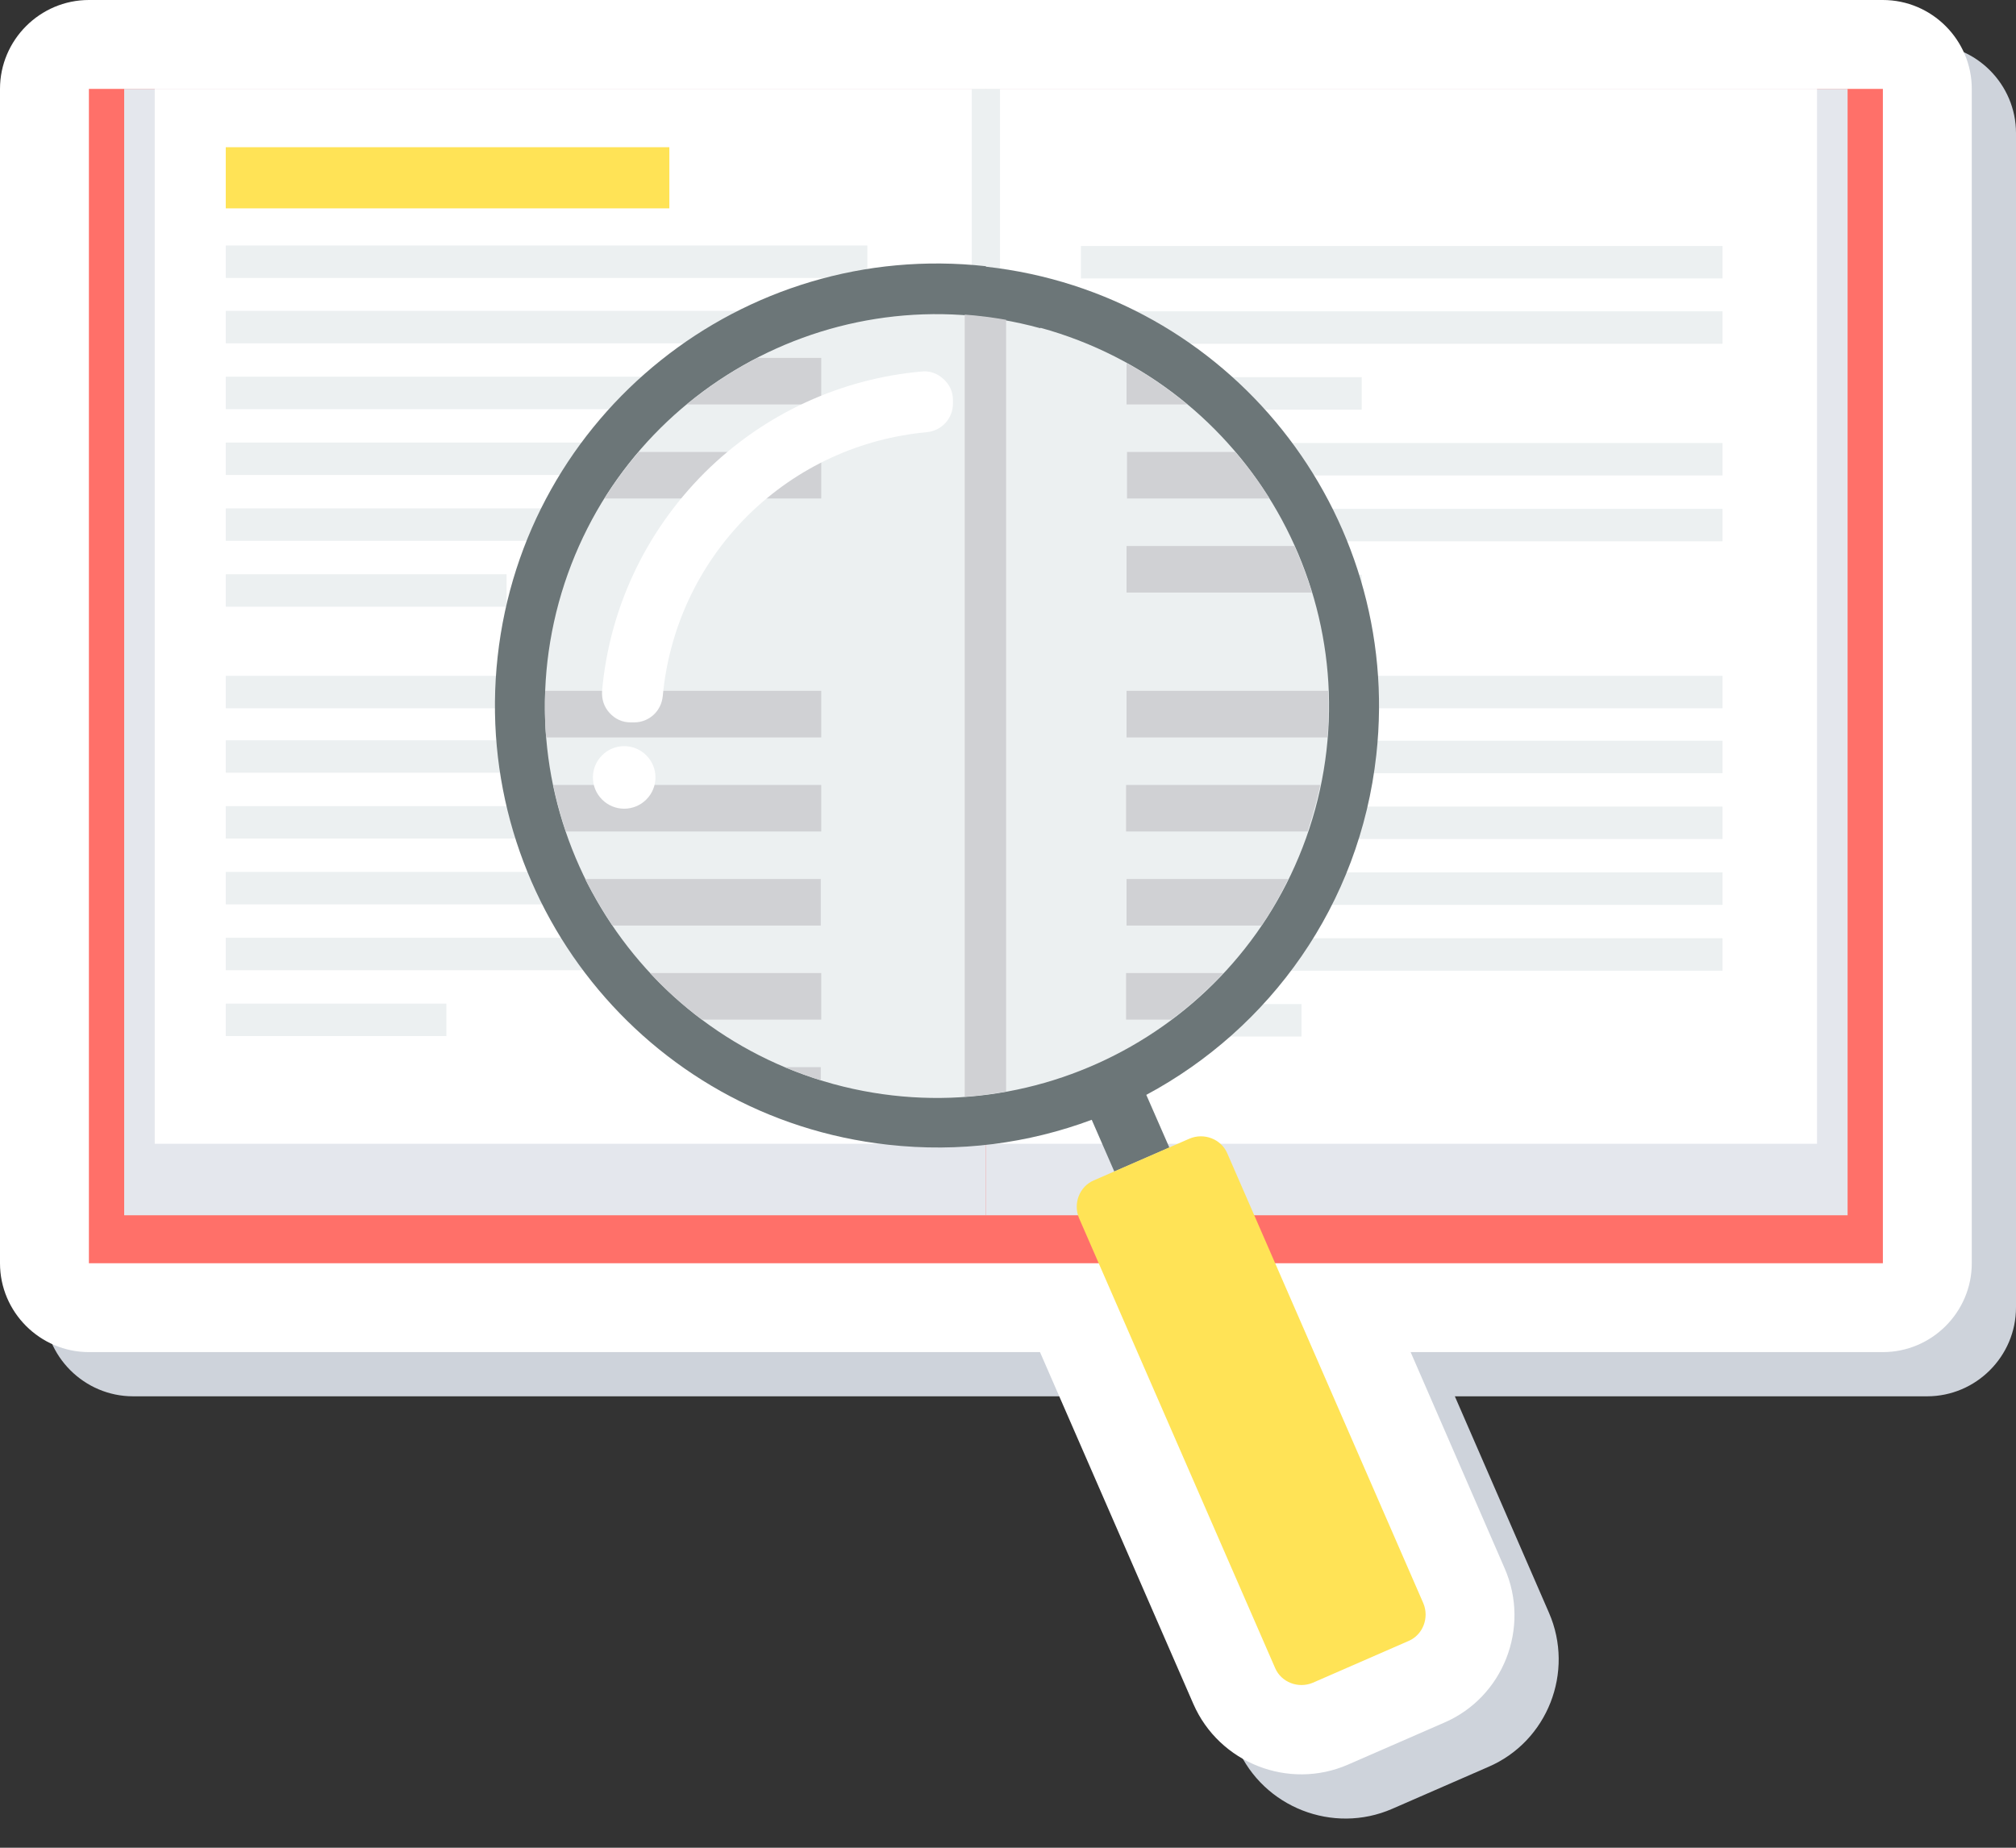 <svg width="60" height="55" viewBox="0 0 60 55" fill="none" xmlns="http://www.w3.org/2000/svg">
<rect x="0" y="0" width="60" height="55" fill="#333333" stroke="none"/>
<path fill-rule="evenodd" clip-rule="evenodd" d="M43.299 41.563L46.099 48.003C46.869 49.767 46.057 51.839 44.293 52.595L41.437 53.841C39.673 54.611 37.601 53.799 36.831 52.035L32.268 41.563H3.962C2.506 41.563 1.316 40.373 1.316 38.917V3.962C1.316 2.506 2.506 1.316 3.962 1.316H57.354C58.81 1.316 60 2.506 60 3.962V38.917C60 40.373 58.81 41.563 57.354 41.563H43.299Z" fill="#CED3DB"/>
<path fill-rule="evenodd" clip-rule="evenodd" d="M41.983 40.247L44.783 46.687C45.553 48.451 44.741 50.523 42.977 51.279L40.121 52.525C38.358 53.295 36.286 52.483 35.516 50.719L30.952 40.247H2.646C1.19 40.247 0 39.057 0 37.602V2.646C0 1.19 1.19 0 2.646 0H56.038C57.494 0 58.684 1.19 58.684 2.646V37.602C58.684 39.057 57.494 40.247 56.038 40.247H41.983Z" fill="white"/>
<path fill-rule="evenodd" clip-rule="evenodd" d="M2.646 37.602H56.038V2.646H2.646V37.602Z" fill="#FF7069"/>
<path fill-rule="evenodd" clip-rule="evenodd" d="M54.988 2.646H29.342V36.174H54.988V2.646Z" fill="#E4E7ED"/>
<path fill-rule="evenodd" clip-rule="evenodd" d="M54.078 2.646H29.342V34.046H54.078V2.646Z" fill="white"/>
<path fill-rule="evenodd" clip-rule="evenodd" d="M3.696 2.646H29.342V36.174H3.696V2.646Z" fill="#E4E7ED"/>
<path fill-rule="evenodd" clip-rule="evenodd" d="M4.605 2.646H29.342V34.046H4.605V2.646Z" fill="white"/>
<path fill-rule="evenodd" clip-rule="evenodd" d="M28.922 2.646H29.762V34.046H28.922V2.646Z" fill="#ECF0F1"/>
<path fill-rule="evenodd" clip-rule="evenodd" d="M6.719 6.202H19.921V4.382H6.719V6.202Z" fill="#FFE356"/>
<path fill-rule="evenodd" clip-rule="evenodd" d="M6.719 20.117H25.814V21.083H6.719V20.117ZM32.17 20.117H51.265V21.083H32.17V20.117ZM32.17 7.322H51.265V8.288H32.17V7.322ZM32.17 17.107H40.527V18.073H32.17V17.107ZM32.17 15.147H51.265V16.113H32.17V15.147ZM32.17 13.187H51.265V14.153H32.17V13.187ZM32.17 11.227H40.527V12.193H32.17V11.227ZM32.17 9.267H51.265V10.233H32.17V9.267ZM32.17 29.888H38.736V30.854H32.17V29.888ZM32.17 27.928H51.265V28.894H32.17V27.928ZM32.17 25.968H51.265V26.934H32.17V25.968ZM32.17 24.009H51.265V24.974H32.17V24.009ZM32.17 22.049H51.265V23.015H32.17V22.049ZM6.719 7.308H25.814V8.274H6.719V7.308ZM6.719 17.093H15.077V18.059H6.719V17.093ZM6.719 15.133H25.814V16.099H6.719V15.133ZM6.719 13.173H25.814V14.139H6.719V13.173ZM6.719 11.213H25.814V12.179H6.719V11.213ZM6.719 9.253H25.814V10.219H6.719V9.253ZM6.719 29.874H13.285V30.84H6.719V29.874ZM6.719 27.914H25.814V28.88H6.719V27.914ZM6.719 25.954H25.814V26.92H6.719V25.954ZM6.719 23.995H25.814V24.96H6.719V23.995ZM6.719 22.035H25.814V23.001H6.719V22.035Z" fill="#ECF0F1"/>
<path fill-rule="evenodd" clip-rule="evenodd" d="M29.342 7.938C36.566 8.736 41.759 15.245 40.962 22.469C40.471 26.934 37.798 30.616 34.116 32.59L34.802 34.158L33.164 34.872L32.492 33.332C30.616 34.032 28.558 34.312 26.43 34.074C19.207 33.276 14.013 26.767 14.811 19.543C15.609 12.319 22.119 7.126 29.342 7.924V7.938ZM29.174 9.464C22.791 8.75 17.051 13.355 16.337 19.725C15.623 26.108 20.229 31.848 26.598 32.562C32.982 33.276 38.722 28.67 39.436 22.301C40.15 15.917 35.544 10.178 29.174 9.464Z" fill="#6C7678"/>
<path fill-rule="evenodd" clip-rule="evenodd" d="M32.548 35.138L35.404 33.892C35.838 33.71 36.342 33.906 36.524 34.326L42.361 47.723C42.543 48.157 42.347 48.661 41.927 48.843L39.072 50.089C38.638 50.271 38.134 50.075 37.952 49.655L32.114 36.258C31.932 35.824 32.128 35.32 32.548 35.138Z" fill="#FFE356"/>
<path fill-rule="evenodd" clip-rule="evenodd" d="M30.966 9.757C37.181 11.465 40.835 17.877 39.141 24.092C37.434 30.308 31.022 33.962 24.806 32.268C18.591 30.56 14.937 24.148 16.631 17.933C18.339 11.717 24.75 8.063 30.966 9.771V9.757Z" fill="#ECF0F1"/>
<path fill-rule="evenodd" clip-rule="evenodd" d="M16.225 20.564H24.442V21.95H16.253C16.211 21.488 16.211 21.026 16.225 20.564ZM33.528 10.807C34.172 11.157 34.774 11.577 35.334 12.039H33.528V10.807ZM36.762 13.453C37.14 13.887 37.476 14.349 37.784 14.839H33.542V13.453H36.776H36.762ZM38.526 16.253C38.721 16.701 38.904 17.163 39.044 17.639H33.528V16.253H38.526ZM39.533 20.564C39.547 21.026 39.547 21.488 39.505 21.95H33.528V20.564H39.533ZM39.295 23.364C39.239 23.616 39.184 23.854 39.114 24.092C39.057 24.316 38.987 24.526 38.917 24.75H33.514V23.364H39.295ZM38.343 26.164C38.105 26.654 37.84 27.116 37.546 27.55H33.528V26.164H38.343ZM36.412 28.964C35.936 29.468 35.418 29.944 34.858 30.35H33.514V28.964H36.412ZM29.944 32.492C29.538 32.562 29.118 32.618 28.712 32.646V9.365C29.118 9.393 29.538 9.449 29.944 9.519V32.478V32.492ZM24.428 32.156C24.064 32.044 23.701 31.904 23.351 31.764H24.428V32.156ZM20.887 30.35C20.327 29.93 19.809 29.468 19.347 28.964H24.442V30.35H20.901H20.887ZM18.227 27.55C17.933 27.102 17.653 26.64 17.415 26.164H24.428V27.55H18.213H18.227ZM16.841 24.75C16.687 24.302 16.561 23.826 16.463 23.364H24.442V24.75H16.841ZM17.989 14.839C18.297 14.349 18.633 13.887 19.011 13.453H24.442V14.839H17.989ZM20.439 12.039C21.083 11.507 21.797 11.031 22.538 10.653H24.442V12.039H20.439Z" fill="#D0D1D4"/>
<path fill-rule="evenodd" clip-rule="evenodd" d="M17.919 20.565C18.129 18.199 19.151 15.889 20.971 14.069C22.776 12.277 25.072 11.27 27.424 11.059C27.676 11.031 27.9 11.116 28.082 11.284C28.264 11.451 28.362 11.662 28.362 11.914V12.011C28.362 12.459 28.026 12.823 27.578 12.865C25.632 13.047 23.742 13.873 22.244 15.357C20.747 16.855 19.907 18.759 19.725 20.719C19.683 21.167 19.319 21.503 18.871 21.503H18.773C18.521 21.503 18.311 21.405 18.143 21.223C17.975 21.041 17.905 20.817 17.919 20.565ZM19.235 22.483C19.599 22.847 19.599 23.435 19.235 23.799C18.871 24.163 18.283 24.163 17.919 23.799C17.555 23.435 17.555 22.847 17.919 22.483C18.283 22.119 18.871 22.119 19.235 22.483Z" fill="white"/>
</svg>
